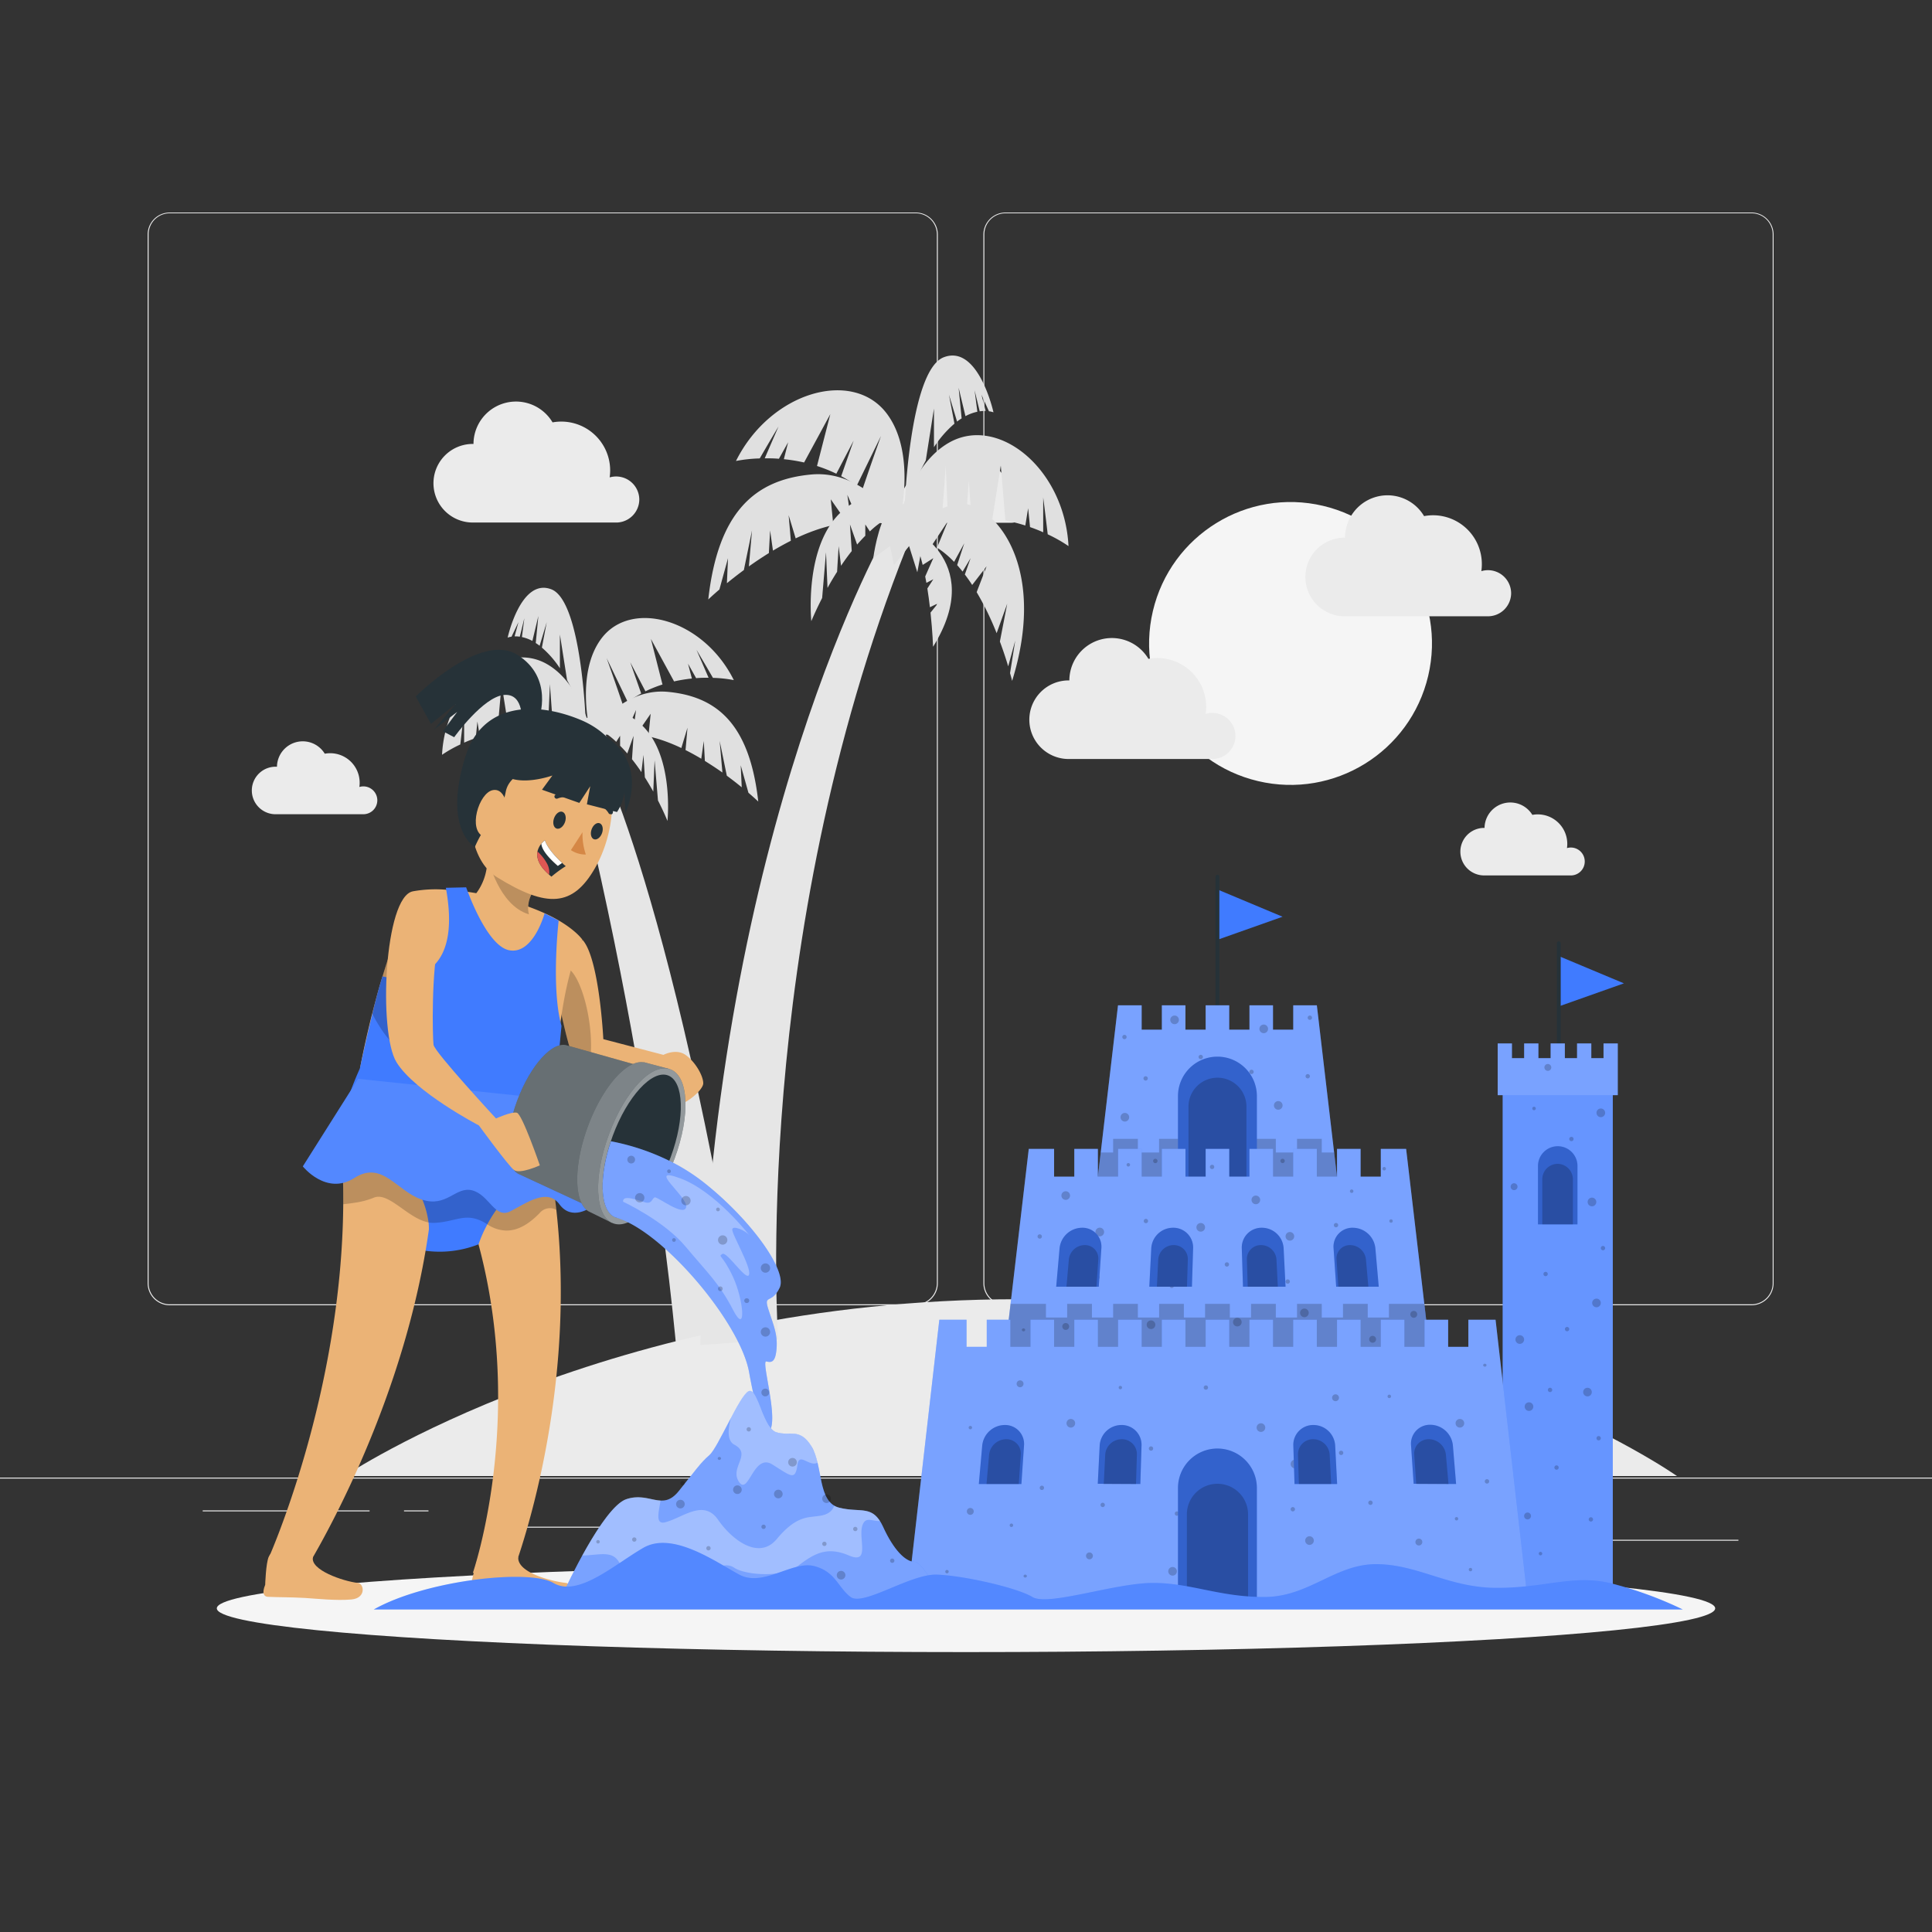 <svg xmlns="http://www.w3.org/2000/svg" viewBox="0 0 500 500"><rect x="0" y="0" width="500" height="500" fill="#333333" stroke="none"/><g id="freepik--background-complete--inject-84"><rect y="382.4" width="500" height="0.25" style="fill:#ebebeb"></rect><rect x="416.78" y="398.49" width="33.12" height="0.25" style="fill:#ebebeb"></rect><rect x="322.53" y="401.21" width="8.69" height="0.25" style="fill:#ebebeb"></rect><rect x="396.59" y="389.21" width="19.19" height="0.25" style="fill:#ebebeb"></rect><rect x="52.46" y="390.89" width="43.19" height="0.25" style="fill:#ebebeb"></rect><rect x="104.56" y="390.89" width="6.33" height="0.25" style="fill:#ebebeb"></rect><rect x="131.47" y="395.11" width="93.68" height="0.25" style="fill:#ebebeb"></rect><path d="M237,337.8H43.91a5.71,5.71,0,0,1-5.7-5.71V60.66A5.71,5.71,0,0,1,43.91,55H237a5.71,5.71,0,0,1,5.71,5.71V332.09A5.71,5.71,0,0,1,237,337.8ZM43.91,55.2a5.46,5.46,0,0,0-5.45,5.46V332.09a5.46,5.46,0,0,0,5.45,5.46H237a5.47,5.47,0,0,0,5.46-5.46V60.66A5.47,5.47,0,0,0,237,55.2Z" style="fill:#ebebeb"></path><path d="M453.31,337.8H260.21a5.72,5.72,0,0,1-5.71-5.71V60.66A5.72,5.72,0,0,1,260.21,55h193.1A5.71,5.71,0,0,1,459,60.66V332.09A5.71,5.71,0,0,1,453.31,337.8ZM260.21,55.2a5.47,5.47,0,0,0-5.46,5.46V332.09a5.47,5.47,0,0,0,5.46,5.46h193.1a5.47,5.47,0,0,0,5.46-5.46V60.66a5.47,5.47,0,0,0-5.46-5.46Z" style="fill:#ebebeb"></path><circle cx="334" cy="166.55" r="36.6" transform="translate(95.17 453.34) rotate(-76.72)" style="fill:#f5f5f5"></circle><path d="M391.08,153.56a6,6,0,0,0-6-6,6,6,0,0,0-1.71.25,12.32,12.32,0,0,0,.13-1.83,12.63,12.63,0,0,0-12.62-12.63,12.78,12.78,0,0,0-2.33.22,11,11,0,0,0-20.46,5.58H348a10.17,10.17,0,0,0,0,20.34h37.34A6,6,0,0,0,391.08,153.56Z" style="fill:#ebebeb"></path><path d="M319.74,190.5a6,6,0,0,0-6-6,6.11,6.11,0,0,0-1.72.25,12.32,12.32,0,0,0,.14-1.83,12.65,12.65,0,0,0-14.95-12.41,11,11,0,0,0-20.46,5.58h-.19a10.17,10.17,0,0,0,0,20.34h37.34A6,6,0,0,0,319.74,190.5Z" style="fill:#ebebeb"></path><path d="M165.45,129.26a6,6,0,0,0-7.67-5.71,13.83,13.83,0,0,0,.13-1.83A12.65,12.65,0,0,0,143,109.31a11,11,0,0,0-20.46,5.58h-.19a10.17,10.17,0,0,0,0,20.34h37.34A6,6,0,0,0,165.45,129.26Z" style="fill:#ebebeb"></path><path d="M410.13,222.94a3.6,3.6,0,0,0-3.6-3.6,3.47,3.47,0,0,0-1,.15,8,8,0,0,0,.08-1.1,7.63,7.63,0,0,0-7.63-7.63,7.32,7.32,0,0,0-1.41.13,6.67,6.67,0,0,0-12.37,3.37h-.11a6.15,6.15,0,0,0,0,12.3h22.57A3.6,3.6,0,0,0,410.13,222.94Z" style="fill:#ebebeb"></path><path d="M265.34,131.65a3.6,3.6,0,0,0-3.6-3.6,3.47,3.47,0,0,0-1,.15,8.05,8.05,0,0,0,.08-1.11,7.64,7.64,0,0,0-7.63-7.63,8.22,8.22,0,0,0-1.41.13A6.67,6.67,0,0,0,239.38,123h-.11a6.15,6.15,0,0,0,0,12.29h22.57A3.6,3.6,0,0,0,265.34,131.65Z" style="fill:#ebebeb"></path><path d="M97.65,207.12A3.61,3.61,0,0,0,93,203.67a6.75,6.75,0,0,0,.08-1.11,7.63,7.63,0,0,0-7.63-7.63,8,8,0,0,0-1.4.13,6.67,6.67,0,0,0-12.37,3.37h-.11a6.15,6.15,0,1,0,0,12.29H94.15A3.61,3.61,0,0,0,97.65,207.12Z" style="fill:#ebebeb"></path><path d="M175.87,358.89s-4.62-71.81-28.35-165.33l4.81-3.64S173.14,223.71,194,354.64Z" style="fill:#e6e6e6"></path><path d="M434,382s-64.71-45.76-170.7-45.76S89.14,382,89.14,382Z" style="fill:#ebebeb"></path><path d="M141.4,171.78c-11.16-6.21-26.13,6-27,23.56a33.19,33.19,0,0,1,4.72-2.67c.51-4.43,1-8.36,1-8.36v7.89c.91-.41,1.91-.81,3-1.19l.43-4.28.63,3.92a37,37,0,0,1,4.53-1.14l1.1-12.46,1.9,12a33.75,33.75,0,0,1,4.75-.13l.61-8.47.63,8.55a31.27,31.27,0,0,1,4.06.63l.56-12.6s.46,7,1,13A33.08,33.08,0,0,1,154,195.34V193.8S151.59,177.45,141.4,171.78Z" style="fill:#e0e0e0"></path><path d="M155.73,165.13c7.77-10.13,26.38-4.84,34.18,10.88a32.54,32.54,0,0,0-5.4-.58c-2.23-3.86-4.26-7.26-4.26-7.26l3.13,7.23c-1,0-2.08,0-3.22.11l-2.1-3.75,1,3.84a39.35,39.35,0,0,0-4.61.75l-6-11,3,11.8a32.14,32.14,0,0,0-4.41,1.76l-3.93-7.52,2.83,8.09a29.6,29.6,0,0,0-3.48,2.19L157,170.33s2.37,6.64,4.27,12.3a33,33,0,0,0-7.74,9.14l-.61-1.42S148.63,174.39,155.73,165.13Z" style="fill:#e0e0e0"></path><path d="M165.51,187.14c-9.08-7.67-14.93,0-14.93,0a18.6,18.6,0,0,1,8.9,4.85l1-1.58V193c.64.64,1.26,1.3,1.86,2l1.62-4.56-.4,6.05c.87,1.09,1.68,2.21,2.43,3.33l.54-4.45.36,5.82c.8,1.26,1.53,2.5,2.18,3.67l.34-8.11.87,10.4c1.59,3.11,2.46,5.31,2.46,5.31S174.59,194.81,165.51,187.14Z" style="fill:#e0e0e0"></path><path d="M144,208.35l1.83.89c.16-1.37.35-2.81.58-4.27l-1.35-2.09,1.57.82c.08-.49.17-1,.27-1.46l-1.84-4.16,2.41,1.54c1-3.94,2.29-7.45,4.14-9.21,0,0-19,7.63-6.5,27.81,0,0,.11-3.35.58-7.77Z" style="fill:#e0e0e0"></path><path d="M161.92,189.81l2.69-6.08-.84,6.2c.31,0,.63.06.95.1l3.67-5.31-.58,5.85a37.69,37.69,0,0,1,4.16,1.2,45.66,45.66,0,0,1,4.36,1.82l1.59-5.27-.5,5.8c1.4.7,2.76,1.46,4.07,2.24l.65-4.59.28,5.16c1.61,1,3.13,2,4.54,3l-.71-8.18,1.85,9c1.44,1.06,2.74,2.08,3.86,3l-.26-5.69,2,7.11c1.61,1.38,2.54,2.27,2.54,2.27-2.22-19.84-10.5-27.18-23.41-28.39s-21.15,12.7-21.15,12.7S155.41,189.63,161.92,189.81Z" style="fill:#e0e0e0"></path><path d="M126.47,216.81l1.59,5.85c.45-1.51,1.08-3.46,1.89-5.63l-1.67-8.6,2.41,6.7a67.35,67.35,0,0,1,4.53-9.32L133,199.92l3.27,4.26c.53-.82,1.09-1.62,1.67-2.39l-1.3-3.71,1.82,3c.4-.5.81-1,1.24-1.46l-1.62-5,2.3,4.22a22.69,22.69,0,0,1,3.88-3.25l-2.48-6s1.61,2.42,3.59,5.37a14,14,0,0,1,6.29-1.79,21.39,21.39,0,0,0-11.54-7.5c-7.27-1.62-21.6,12.33-12.92,40.16,0,0,.16-.66.47-1.78Z" style="fill:#e0e0e0"></path><path d="M134.18,161l-1,3.69a7.17,7.17,0,0,1,1.34.09L135.7,160l-.63,4.87a10.45,10.45,0,0,1,2.71,1l1.55-6.46-.68,7c.33.22.68.45,1,.72l1.84-6.1-1.25,6.57a25.17,25.17,0,0,1,4.66,5.35v-8.74l1.86,11.8a70.64,70.64,0,0,1,4.84,11.21s-1-31.68-8.92-34.71-11.3,12.51-11.3,12.51a4.07,4.07,0,0,1,1-.24Z" style="fill:#e0e0e0"></path><path d="M147.6,195.34l1.11,5.95,1.87-5.95,3.43,4.31.91-4.31,3.78,2.74s-1-7.61-3.52-10.94S146,186.76,147.6,195.34Z" style="fill:#e0e0e0"></path><path d="M201.39,346.67S194,244.05,234.72,141.41l-4.9-4.38s-44.55,76.63-48.58,211.05Z" style="fill:#e6e6e6"></path><path d="M245.73,114.49c12.71-7.08,29.77,6.88,30.8,26.84a38.12,38.12,0,0,0-5.38-3.05c-.58-5-1.17-9.52-1.17-9.52v9c-1-.46-2.18-.92-3.41-1.35l-.49-4.87-.73,4.46a44,44,0,0,0-5.15-1.3L259,120.49l-2.17,13.7a35.74,35.74,0,0,0-5.41-.15l-.7-9.65-.71,9.73a35.24,35.24,0,0,0-4.63.73l-.63-14.36s-.53,8-1.11,14.79a37.33,37.33,0,0,0-12.23,6.05v-1.76S234.12,121,245.73,114.49Z" style="fill:#e0e0e0"></path><path d="M229.41,106.92c-8.85-11.55-30-5.52-38.94,12.38a37.66,37.66,0,0,1,6.15-.66c2.54-4.4,4.86-8.27,4.86-8.27l-3.57,8.24c1.14,0,2.36,0,3.67.12l2.39-4.27-1.11,4.38a42.48,42.48,0,0,1,5.24.85l6.79-12.52-3.45,13.43a37.27,37.27,0,0,1,5,2l4.48-8.57-3.22,9.21a34,34,0,0,1,4,2.51L228,112.83s-2.7,7.56-4.86,14a37.29,37.29,0,0,1,8.81,10.41l.7-1.62S237.49,117.46,229.41,106.92Z" style="fill:#e0e0e0"></path><path d="M218.26,132c10.34-8.73,17,0,17,0a21.15,21.15,0,0,0-10.14,5.53l-1.18-1.8v2.92c-.73.73-1.43,1.49-2.12,2.28l-1.85-5.2.46,6.89c-1,1.24-1.91,2.52-2.77,3.8l-.62-5.07-.4,6.63c-.91,1.43-1.74,2.84-2.48,4.18l-.39-9.24-1,11.84c-1.81,3.54-2.8,6-2.8,6S207.92,140.72,218.26,132Z" style="fill:#e0e0e0"></path><path d="M242.74,156.15l-2.08,1c-.18-1.55-.4-3.19-.66-4.85l1.54-2.39-1.79.93c-.09-.55-.2-1.1-.31-1.65l2.1-4.74-2.75,1.75c-1.09-4.49-2.6-8.48-4.71-10.49,0,0,21.65,8.69,7.4,31.67,0,0-.13-3.81-.66-8.84Z" style="fill:#e0e0e0"></path><path d="M222.36,135l-3.07-6.93,1,7.06-1.09.11L215,129.22l.66,6.67a41.45,41.45,0,0,0-4.74,1.37,50.51,50.51,0,0,0-5,2.07l-1.82-6,.57,6.62c-1.58.8-3.13,1.66-4.63,2.55l-.74-5.23-.32,5.87c-1.83,1.14-3.57,2.3-5.17,3.45l.81-9.32-2.11,10.26c-1.64,1.21-3.12,2.37-4.39,3.41l.29-6.48-2.23,8.1c-1.83,1.57-2.88,2.58-2.88,2.58,2.53-22.6,12-31,26.66-32.34s24.1,14.47,24.1,14.47S229.77,134.82,222.36,135Z" style="fill:#e0e0e0"></path><path d="M262.74,165.79l-1.82,6.66c-.51-1.73-1.23-3.94-2.15-6.42l1.9-9.8-2.74,7.64a76,76,0,0,0-5.17-10.62l2.57-6.7-3.73,4.84c-.6-.93-1.24-1.84-1.9-2.71l1.49-4.23-2.07,3.47c-.46-.57-.93-1.13-1.41-1.67l1.84-5.65-2.63,4.81a25.41,25.41,0,0,0-4.41-3.69l2.82-6.87L241.25,141a16.07,16.07,0,0,0-7.17-2,24.36,24.36,0,0,1,13.14-8.55c8.28-1.84,24.6,14,14.72,45.76,0,0-.18-.75-.54-2Z" style="fill:#e0e0e0"></path><path d="M254,102.15l1.08,4.2a9.54,9.54,0,0,0-1.53.1L252.22,101l.72,5.56a11.41,11.41,0,0,0-3.08,1.14l-1.77-7.36.78,7.94a13.29,13.29,0,0,0-1.18.82l-2.1-6.95,1.42,7.49a28.46,28.46,0,0,0-5.3,6.09v-10l-2.12,13.44A80.19,80.19,0,0,0,234.08,132s1.19-36.09,10.16-39.54,12.87,14.25,12.87,14.25a5.28,5.28,0,0,0-1.17-.27Z" style="fill:#e0e0e0"></path><path d="M238.67,141.33l-1.27,6.77-2.13-6.77-3.91,4.9-1-4.9L226,144.45s1.12-8.68,4-12.47S240.48,131.55,238.67,141.33Z" style="fill:#e0e0e0"></path></g><g id="freepik--Shadow--inject-84"><ellipse id="freepik--path--inject-84" cx="250" cy="416.24" rx="193.89" ry="11.32" style="fill:#f5f5f5"></ellipse></g><g id="freepik--Castle--inject-84"><polygon points="403.41 247.43 420.27 254.49 403.41 260.46 403.41 247.43" style="fill:#407BFF"></polygon><polygon points="315.07 230.19 331.93 237.25 315.07 243.22 315.07 230.19" style="fill:#407BFF"></polygon><path d="M403.41,286.67a.5.5,0,0,1-.5-.5V244.12a.5.5,0,0,1,.5-.5.5.5,0,0,1,.5.5v42.05A.5.5,0,0,1,403.41,286.67Z" style="fill:#263238"></path><path d="M315.07,269.44a.51.51,0,0,1-.5-.5V226.88a.5.5,0,0,1,.5-.5.5.5,0,0,1,.5.5v42.06A.5.5,0,0,1,315.07,269.44Z" style="fill:#263238"></path><rect x="388.89" y="282.13" width="28.5" height="133.53" style="fill:#407BFF"></rect><rect x="388.89" y="282.13" width="28.5" height="133.53" style="fill:#fff;opacity:0.2"></rect><polygon points="418.68 283.43 418.68 270.04 414.99 270.04 414.99 273.85 411.83 273.85 411.83 270.04 408.14 270.04 408.14 273.85 404.98 273.85 404.98 270.04 401.3 270.04 401.3 273.85 398.14 273.85 398.14 270.04 394.45 270.04 394.45 273.85 391.29 273.85 391.29 270.04 387.6 270.04 387.6 283.43 418.68 283.43" style="fill:#407BFF"></polygon><polygon points="418.68 283.43 418.68 270.04 414.99 270.04 414.99 273.85 411.83 273.85 411.83 270.04 408.14 270.04 408.14 273.85 404.98 273.85 404.98 270.04 401.3 270.04 401.3 273.85 398.14 273.85 398.14 270.04 394.45 270.04 394.45 273.85 391.29 273.85 391.29 270.04 387.6 270.04 387.6 283.43 418.68 283.43" style="fill:#fff;opacity:0.3"></polygon><g style="opacity:0.2;isolation:isolate"><path d="M414.29,289.12a1.12,1.12,0,1,1,1.12-1.12A1.12,1.12,0,0,1,414.29,289.12Z"></path><path d="M412,312.19a1.12,1.12,0,1,1,1.12-1.12A1.12,1.12,0,0,1,412,312.19Z"></path><circle cx="395.7" cy="364.03" r="1.12"></circle><path d="M393.31,347.79a1.12,1.12,0,1,1,1.13-1.12A1.12,1.12,0,0,1,393.31,347.79Z"></path><path d="M406.68,295.33a.56.56,0,1,1,.56-.56A.56.56,0,0,1,406.68,295.33Z"></path><path d="M400.59,277.14a.89.89,0,1,1,.88-.88A.89.89,0,0,1,400.59,277.14Z"></path><path d="M391.75,308a.89.89,0,0,1,0-1.77.89.89,0,1,1,0,1.77Z"></path><path d="M397,287.32a.44.44,0,0,1-.44-.44.45.45,0,1,1,.44.44Z"></path><path d="M408.36,410.52a.56.56,0,1,1,.56-.56A.56.56,0,0,1,408.36,410.52Z"></path><path d="M411.72,393.78a.56.56,0,1,1,.56-.56A.56.56,0,0,1,411.72,393.78Z"></path><path d="M402.83,380.36a.56.56,0,1,1,.56-.56A.56.56,0,0,1,402.83,380.36Z"></path><path d="M395.33,393.22a.89.89,0,1,1,.89-.89A.88.88,0,0,1,395.33,393.22Z"></path><path d="M398.68,402.52a.45.45,0,1,1,.45-.45A.45.45,0,0,1,398.68,402.52Z"></path><path d="M402.27,311.07a.56.56,0,1,1,.56-.56A.56.56,0,0,1,402.27,311.07Z"></path><path d="M414.85,323.57a.56.56,0,1,1,.56-.56A.56.56,0,0,1,414.85,323.57Z"></path><circle cx="413.17" cy="337.2" r="1.12"></circle><circle cx="410.84" cy="360.27" r="1.12"></circle><path d="M405.56,344.53a.56.56,0,1,1,.56-.56A.56.56,0,0,1,405.56,344.53Z"></path><path d="M400,330.27a.56.56,0,0,1,0-1.12.56.56,0,1,1,0,1.12Z"></path><path d="M401.15,360.27a.56.56,0,0,1-.56-.56.56.56,0,1,1,1.12,0A.56.56,0,0,1,401.15,360.27Z"></path><path d="M413.73,372.77a.56.56,0,1,1,.56-.56A.56.56,0,0,1,413.73,372.77Z"></path></g><path d="M403.14,296.64h0a5.11,5.11,0,0,0-5.11,5.11v15.12h10.22V301.75A5.11,5.11,0,0,0,403.14,296.64Z" style="fill:#407BFF"></path><path d="M403.14,296.64h0a5.11,5.11,0,0,0-5.11,5.11v15.12h10.22V301.75A5.11,5.11,0,0,0,403.14,296.64Z" style="opacity:0.2;isolation:isolate"></path><path d="M403.14,301.2a4,4,0,0,0-4,3.95v11.72h7.92V305.15A4,4,0,0,0,403.14,301.2Z" style="opacity:0.2;isolation:isolate"></path><polygon points="340.8 260.18 334.69 260.18 334.69 266.48 329.45 266.48 329.45 260.18 323.36 260.18 323.36 266.48 318.12 266.48 318.12 260.18 312.02 260.18 312.02 266.48 306.79 266.48 306.79 260.18 300.69 260.18 300.69 266.48 295.46 266.48 295.46 260.18 289.34 260.18 283.3 311.62 346.84 311.62 340.8 260.18" style="fill:#407BFF"></polygon><polygon points="346.84 311.62 283.31 311.62 284.87 298.27 289.34 260.18 295.46 260.18 295.46 266.48 300.69 266.48 300.69 260.18 306.79 260.18 306.79 266.48 312.02 266.48 312.02 260.18 318.12 260.18 318.12 266.48 323.36 266.48 323.36 260.18 329.45 260.18 329.45 266.48 334.69 266.48 334.69 260.18 340.8 260.18 345.27 298.27 346.84 311.62" style="fill:#fff;opacity:0.3"></polygon><polygon points="346.84 311.62 283.31 311.62 284.87 298.27 288.08 298.27 288.08 294.74 294.48 294.74 294.48 298.27 299.97 298.27 299.97 294.74 306.38 294.74 306.38 298.27 311.87 298.27 311.87 294.74 318.28 294.74 318.28 298.27 323.77 298.27 323.77 294.74 330.18 294.74 330.18 298.27 335.67 298.27 335.67 294.74 342.07 294.74 342.07 298.27 345.27 298.27 346.84 311.62" style="opacity:0.2;isolation:isolate"></polygon><g style="opacity:0.2;isolation:isolate"><circle cx="291.11" cy="289.14" r="1.12"></circle><circle cx="330.81" cy="286.08" r="1.12"></circle><circle cx="313.45" cy="288.47" r="1.12"></circle><path d="M291.57,268.38a.56.56,0,0,1-1.12,0,.56.56,0,1,1,1.12,0Z"></path><circle cx="303.98" cy="263.94" r="1.12"></circle><circle cx="327.05" cy="266.27" r="1.12"></circle><path d="M311.31,273.55a.56.56,0,1,1-.56-.56A.56.56,0,0,1,311.31,273.55Z"></path><path d="M339,278.53a.56.56,0,1,1-.56-.56A.56.56,0,0,1,339,278.53Z"></path><path d="M299.57,300.45a.57.57,0,1,1-.56-.56A.57.57,0,0,1,299.57,300.45Z"></path><path d="M297.05,279.09a.56.56,0,1,1-.56-.56A.56.56,0,0,1,297.05,279.09Z"></path><path d="M324.45,277.4a.56.56,0,1,1-1.12,0,.56.56,0,0,1,1.12,0Z"></path><path d="M332.49,300.45a.56.56,0,1,1-.56-.56A.56.56,0,0,1,332.49,300.45Z"></path><path d="M339.55,263.38a.56.56,0,1,1-.56-.56A.56.56,0,0,1,339.55,263.38Z"></path></g><path d="M315.07,273.46h0a10.21,10.21,0,0,0-10.21,10.21V313.9h20.42V283.67A10.21,10.21,0,0,0,315.07,273.46Z" style="fill:#407BFF"></path><path d="M315.07,273.46h0a10.21,10.21,0,0,0-10.21,10.21V313.9h20.42V283.67A10.21,10.21,0,0,0,315.07,273.46Z" style="opacity:0.2;isolation:isolate"></path><path d="M315.07,278.91h0a7.49,7.49,0,0,0-7.49,7.49v22.2h15V286.4A7.49,7.49,0,0,0,315.07,278.91Z" style="opacity:0.2;isolation:isolate"></path><polygon points="363.9 297.33 357.35 297.33 357.35 304.52 352.12 304.52 352.12 297.33 346.02 297.33 346.02 304.52 340.79 304.52 340.79 297.33 334.69 297.33 334.69 304.52 329.45 304.52 329.45 297.33 323.36 297.33 323.36 304.52 318.12 304.52 318.12 297.33 312.02 297.33 312.02 304.52 306.79 304.52 306.79 297.33 300.69 297.33 300.69 304.52 295.46 304.52 295.46 297.33 289.36 297.33 289.36 304.52 284.13 304.52 284.13 297.33 278.03 297.33 278.03 304.52 272.8 304.52 272.8 297.33 266.25 297.33 254.78 394.95 375.37 394.95 363.9 297.33" style="fill:#407BFF"></polygon><polygon points="375.36 394.96 254.78 394.96 261.53 337.44 266.24 297.33 272.8 297.33 272.8 304.51 278.03 304.51 278.03 297.33 284.13 297.33 284.13 304.51 289.37 304.51 289.37 297.33 295.46 297.33 295.46 304.51 300.7 304.51 300.7 297.33 306.8 297.33 306.8 304.51 312.03 304.51 312.03 297.33 318.13 297.33 318.13 304.51 323.36 304.51 323.36 297.33 329.46 297.33 329.46 304.51 334.69 304.51 334.69 297.33 340.79 297.33 340.79 304.51 346.02 304.51 346.02 297.33 352.12 297.33 352.12 304.51 357.35 304.51 357.35 297.33 363.91 297.33 368.61 337.44 375.36 394.96" style="fill:#fff;opacity:0.3"></polygon><polygon points="375.36 394.96 254.78 394.96 261.53 337.44 270.69 337.44 270.69 340.97 276.18 340.97 276.18 337.44 282.59 337.44 282.59 340.97 288.08 340.97 288.08 337.44 294.48 337.44 294.48 340.97 299.98 340.97 299.98 337.44 306.38 337.44 306.38 340.97 311.87 340.97 311.87 337.44 318.28 337.44 318.28 340.97 323.77 340.97 323.77 337.44 330.18 337.44 330.18 340.97 335.67 340.97 335.67 337.44 342.07 337.44 342.07 340.97 347.56 340.97 347.56 337.44 353.97 337.44 353.97 340.97 359.46 340.97 359.46 337.44 368.61 337.44 375.36 394.96" style="opacity:0.2;isolation:isolate"></polygon><g style="opacity:0.2;isolation:isolate"><circle cx="275.81" cy="309.41" r="1.12"></circle><circle cx="297.88" cy="342.84" r="1.12"></circle><path d="M285.74,318.84a1.12,1.12,0,1,1-1.12-1.12A1.12,1.12,0,0,1,285.74,318.84Z"></path><circle cx="337.58" cy="339.77" r="1.12"></circle><circle cx="320.22" cy="342.16" r="1.12"></circle><path d="M269.64,320a.56.56,0,1,1-.56-.56A.56.56,0,0,1,269.64,320Z"></path><path d="M276.7,343.28a.89.89,0,1,1-.89-.88A.89.89,0,0,1,276.7,343.28Z"></path><path d="M275.13,331.1a.44.44,0,0,1-.44.44.45.45,0,0,1,0-.89A.45.45,0,0,1,275.13,331.1Z"></path><path d="M292.46,301.45A.45.45,0,1,1,292,301,.45.45,0,0,1,292.46,301.45Z"></path><path d="M360.44,316a.43.43,0,0,1-.44.44.44.44,0,0,1-.44-.44.44.44,0,0,1,.44-.44A.44.44,0,0,1,360.44,316Z"></path><path d="M265.33,344.17a.45.45,0,0,1-.89,0,.45.45,0,0,1,.89,0Z"></path><path d="M353.91,330a.56.56,0,0,1-1.12,0,.56.56,0,1,1,1.12,0Z"></path><path d="M366.77,340.14a.89.89,0,1,1-.88-.88A.88.88,0,0,1,366.77,340.14Z"></path><path d="M356.12,346.6a.89.89,0,1,1-.88-.88A.88.88,0,0,1,356.12,346.6Z"></path><path d="M350.26,308.29a.44.44,0,0,1-.44.44.45.45,0,1,1,.44-.44Z"></path><path d="M358.68,302.45a.45.45,0,1,1-.44-.44A.45.45,0,0,1,358.68,302.45Z"></path><circle cx="284.06" cy="330.54" r="0.56"></circle><path d="M297.12,316a.56.56,0,1,1-.56-.56A.56.56,0,0,1,297.12,316Z"></path><path d="M314.25,302a.56.56,0,1,1-.56-.56A.56.56,0,0,1,314.25,302Z"></path><circle cx="310.75" cy="317.63" r="1.12"></circle><circle cx="325.01" cy="310.53" r="1.12"></circle><circle cx="333.82" cy="319.96" r="1.12"></circle><path d="M318.08,327.24a.56.56,0,1,1-1.12,0,.56.56,0,0,1,1.12,0Z"></path><path d="M303.82,332.78a.56.56,0,1,1-.56-.56A.56.56,0,0,1,303.82,332.78Z"></path><path d="M333.82,331.66a.56.56,0,1,1-.56-.56A.56.56,0,0,1,333.82,331.66Z"></path><path d="M346.32,317.07a.56.56,0,1,1-.56-.56A.56.56,0,0,1,346.32,317.07Z"></path></g><path d="M332.7,333l-.5-10a5.64,5.64,0,0,0-5.63-5.26,5.11,5.11,0,0,0-5.2,5.26l.31,10Z" style="fill:#407BFF"></path><path d="M356.82,333l-.88-10a5.9,5.9,0,0,0-5.82-5.26,4.89,4.89,0,0,0-5,5.26l.68,10Z" style="fill:#407BFF"></path><path d="M284.36,333l.68-10a4.9,4.9,0,0,0-5-5.26,5.9,5.9,0,0,0-5.82,5.26l-.88,10Z" style="fill:#407BFF"></path><path d="M308.47,333l.31-10a5.11,5.11,0,0,0-5.2-5.26,5.64,5.64,0,0,0-5.63,5.26l-.51,10Z" style="fill:#407BFF"></path><g style="opacity:0.2;isolation:isolate"><path d="M332.7,333l-.5-10a5.64,5.64,0,0,0-5.63-5.26,5.11,5.11,0,0,0-5.2,5.26l.31,10Z"></path><path d="M356.82,333l-.88-10a5.9,5.9,0,0,0-5.82-5.26,4.89,4.89,0,0,0-5,5.26l.68,10Z"></path><path d="M284.36,333l.68-10a4.9,4.9,0,0,0-5-5.26,5.9,5.9,0,0,0-5.82,5.26l-.88,10Z"></path><path d="M308.47,333l.31-10a5.11,5.11,0,0,0-5.2-5.26,5.64,5.64,0,0,0-5.63,5.26l-.51,10Z"></path></g><g style="opacity:0.2;isolation:isolate"><path d="M330.7,333l-.35-7.06a4,4,0,0,0-4-3.71,3.6,3.6,0,0,0-3.66,3.71l.22,7.06Z"></path><path d="M354.13,333l-.62-7.06a4.15,4.15,0,0,0-4.1-3.71,3.45,3.45,0,0,0-3.52,3.71l.48,7.06Z"></path><path d="M283.76,333l.48-7.06a3.45,3.45,0,0,0-3.52-3.71,4.15,4.15,0,0,0-4.1,3.71L276,333Z"></path><path d="M307.19,333l.22-7.06a3.6,3.6,0,0,0-3.66-3.71,4,4,0,0,0-4,3.71l-.35,7.06Z"></path></g><polygon points="387.05 341.55 380.01 341.55 380.01 348.56 374.78 348.56 374.78 341.55 368.68 341.55 368.68 348.56 363.45 348.56 363.45 341.55 357.35 341.55 357.35 348.56 352.12 348.56 352.12 341.55 346.02 341.55 346.02 348.56 340.79 348.56 340.79 341.55 334.69 341.55 334.69 348.56 329.45 348.56 329.45 341.55 323.36 341.55 323.36 348.56 318.12 348.56 318.12 341.55 312.02 341.55 312.02 348.56 306.79 348.56 306.79 341.55 300.69 341.55 300.69 348.56 295.46 348.56 295.46 341.55 289.36 341.55 289.36 348.56 284.13 348.56 284.13 341.55 278.03 341.55 278.03 348.56 272.8 348.56 272.8 341.55 266.7 341.55 266.7 348.56 261.47 348.56 261.47 341.55 255.37 341.55 255.37 348.56 250.14 348.56 250.14 341.55 243.1 341.55 234.65 415.32 395.5 415.32 387.05 341.55" style="fill:#407BFF"></polygon><polygon points="387.05 341.55 380.01 341.55 380.01 348.56 374.78 348.56 374.78 341.55 368.68 341.55 368.68 348.56 363.45 348.56 363.45 341.55 357.35 341.55 357.35 348.56 352.12 348.56 352.12 341.55 346.02 341.55 346.02 348.56 340.79 348.56 340.79 341.55 334.69 341.55 334.69 348.56 329.45 348.56 329.45 341.55 323.36 341.55 323.36 348.56 318.12 348.56 318.12 341.55 312.02 341.55 312.02 348.56 306.79 348.56 306.79 341.55 300.69 341.55 300.69 348.56 295.46 348.56 295.46 341.55 289.36 341.55 289.36 348.56 284.13 348.56 284.13 341.55 278.03 341.55 278.03 348.56 272.8 348.56 272.8 341.55 266.7 341.55 266.7 348.56 261.47 348.56 261.47 341.55 255.37 341.55 255.37 348.56 250.14 348.56 250.14 341.55 243.1 341.55 234.65 415.32 395.5 415.32 387.05 341.55" style="fill:#fff;opacity:0.3"></polygon><g style="opacity:0.2;isolation:isolate"><path d="M264,375.44a1.12,1.12,0,1,1-1.12-1.12A1.13,1.13,0,0,1,264,375.44Z"></path><circle cx="277.13" cy="368.34" r="1.12"></circle><circle cx="303.46" cy="406.65" r="1.12"></circle><circle cx="285.94" cy="377.77" r="1.12"></circle><circle cx="338.9" cy="398.7" r="1.12"></circle><path d="M322.67,401.09a1.13,1.13,0,1,1-1.12-1.12A1.12,1.12,0,0,1,322.67,401.09Z"></path><path d="M270.2,385.05a.56.56,0,1,1-.56-.56A.56.56,0,0,1,270.2,385.05Z"></path><path d="M252,391.15a.89.89,0,1,1-.89-.89A.88.88,0,0,1,252,391.15Z"></path><path d="M264.88,358.22a.89.89,0,0,1-1.77,0,.89.89,0,1,1,1.77,0Z"></path><path d="M282.84,402.65a.89.89,0,1,1-.89-.88A.89.89,0,0,1,282.84,402.65Z"></path><path d="M262.2,394.73a.45.45,0,1,1-.44-.44A.45.45,0,0,1,262.2,394.73Z"></path><circle cx="289.95" cy="359.1" r="0.44"></circle><path d="M384.72,353.31a.45.45,0,0,1-.89,0,.45.45,0,0,1,.89,0Z"></path><path d="M265.77,407.89a.45.45,0,0,1-.89,0,.45.45,0,0,1,.89,0Z"></path><path d="M245.52,406.74a.44.44,0,0,1-.44.44.44.44,0,0,1-.44-.44.43.43,0,0,1,.44-.44A.44.44,0,0,1,245.52,406.74Z"></path><path d="M385.4,383.37a.57.57,0,1,1-.56-.56A.57.57,0,0,1,385.4,383.37Z"></path><path d="M368.66,380a.58.58,0,0,1-.57.57.57.57,0,0,1-.56-.57.56.56,0,0,1,.56-.56A.57.57,0,0,1,368.66,380Z"></path><path d="M355.24,388.91a.56.56,0,0,1-.56.56.57.57,0,0,1-.57-.56.58.58,0,0,1,.57-.57A.57.57,0,0,1,355.24,388.91Z"></path><path d="M368.09,399.07a.89.89,0,1,1-.88-.88A.88.88,0,0,1,368.09,399.07Z"></path><path d="M346.52,361.83a.89.89,0,0,1-1.77,0,.89.89,0,1,1,1.77,0Z"></path><path d="M355,407.45a.89.89,0,1,1-.89-.89A.88.88,0,0,1,355,407.45Z"></path><circle cx="376.95" cy="393.05" r="0.44"></circle><path d="M381,406.21a.44.44,0,0,1-.88,0,.44.44,0,0,1,.88,0Z"></path><path d="M360,361.38a.45.45,0,0,1-.44.45.45.45,0,1,1,.44-.45Z"></path><path d="M251.57,369.46a.43.43,0,0,1-.44.44.44.44,0,0,1-.44-.44.44.44,0,0,1,.44-.44A.44.44,0,0,1,251.57,369.46Z"></path><path d="M285.94,389.47a.56.56,0,1,1-.56-.56A.56.56,0,0,1,285.94,389.47Z"></path><path d="M298.44,374.88a.56.56,0,1,1-.56-.56A.56.56,0,0,1,298.44,374.88Z"></path><path d="M312.64,359.1a.56.56,0,1,1-.56-.56A.56.56,0,0,1,312.64,359.1Z"></path><circle cx="312.08" cy="376.57" r="1.12"></circle><circle cx="326.33" cy="369.46" r="1.12"></circle><circle cx="335.14" cy="378.89" r="1.12"></circle><circle cx="377.82" cy="368.34" r="1.12"></circle><path d="M319.4,386.17a.56.56,0,1,1-.56-.56A.57.57,0,0,1,319.4,386.17Z"></path><path d="M305.15,391.71a.56.56,0,0,1-.56.56.56.56,0,1,1,0-1.12A.56.56,0,0,1,305.15,391.71Z"></path><path d="M335.14,390.59a.56.56,0,1,1-.56-.56A.56.56,0,0,1,335.14,390.59Z"></path><path d="M347.64,376a.56.56,0,1,1-1.12,0,.56.56,0,0,1,1.12,0Z"></path></g><path d="M346.05,384.06l-.51-10a5.64,5.64,0,0,0-5.63-5.27,5.12,5.12,0,0,0-5.2,5.27l.31,10Z" style="fill:#407BFF"></path><path d="M376.84,384.06,376,374a5.92,5.92,0,0,0-5.83-5.27,4.9,4.9,0,0,0-5,5.27l.68,10Z" style="fill:#407BFF"></path><path d="M264.34,384.06l.68-10a4.9,4.9,0,0,0-5-5.27,5.91,5.91,0,0,0-5.82,5.27l-.88,10Z" style="fill:#407BFF"></path><path d="M295.12,384.06l.31-10a5.12,5.12,0,0,0-5.2-5.27A5.65,5.65,0,0,0,284.6,374l-.5,10Z" style="fill:#407BFF"></path><g style="opacity:0.2;isolation:isolate"><path d="M346.05,384.06l-.51-10a5.64,5.64,0,0,0-5.63-5.27,5.12,5.12,0,0,0-5.2,5.27l.31,10Z"></path><path d="M376.84,384.06,376,374a5.92,5.92,0,0,0-5.83-5.27,4.9,4.9,0,0,0-5,5.27l.68,10Z"></path><path d="M264.34,384.06l.68-10a4.9,4.9,0,0,0-5-5.27,5.91,5.91,0,0,0-5.82,5.27l-.88,10Z"></path><path d="M295.12,384.06l.31-10a5.12,5.12,0,0,0-5.2-5.27A5.65,5.65,0,0,0,284.6,374l-.5,10Z"></path></g><g style="opacity:0.2;isolation:isolate"><path d="M344.5,384.06l-.38-7.59a4.27,4.27,0,0,0-4.26-4,3.87,3.87,0,0,0-3.94,4l.23,7.59Z"></path><path d="M374.87,384.06l-.67-7.59a4.46,4.46,0,0,0-4.41-4,3.71,3.71,0,0,0-3.79,4l.52,7.59Z"></path><path d="M263.66,384.06l.52-7.59a3.71,3.71,0,0,0-3.79-4,4.47,4.47,0,0,0-4.41,4l-.67,7.59Z"></path><path d="M294,384.06l.23-7.59a3.87,3.87,0,0,0-3.94-4,4.27,4.27,0,0,0-4.26,4l-.38,7.59Z"></path></g><path d="M315.07,374.88h0a10.21,10.21,0,0,0-10.21,10.21v30.23h20.42V385.09A10.21,10.21,0,0,0,315.07,374.88Z" style="fill:#407BFF"></path><path d="M315.07,374.88h0a10.21,10.21,0,0,0-10.21,10.21v30.23h20.42V385.09A10.21,10.21,0,0,0,315.07,374.88Z" style="opacity:0.2;isolation:isolate"></path><path d="M315.07,384a7.91,7.91,0,0,0-7.91,7.91v23.42H323V391.9A7.92,7.92,0,0,0,315.07,384Z" style="opacity:0.2;isolation:isolate"></path></g><g id="freepik--Character--inject-84"><g id="freepik--group--inject-84"><path d="M182,280.35c0,2-5.9,6.57-7.57,5.47s-4.85-8.78-4.85-8.78-13.13,2.52-17.81,1.67a3.76,3.76,0,0,1-1-.3c-3.3-1.61-7.55-26.46-7.55-26.46l1.76-2,5.79-6.7c4.35,4.83,5.37,25.68,5.37,25.68L171.7,273s3.22-1.72,5.7,0S182,278.37,182,280.35Z" style="fill:#ebb376"></path><path d="M151.76,278.71a3.76,3.76,0,0,1-1-.3c-3.3-1.61-7.55-26.46-7.55-26.46l1.76-2a4,4,0,0,1,2.77,1.24C151.59,255.11,154.79,270.4,151.76,278.71Z" style="opacity:0.2;isolation:isolate"></path><path d="M146.45,409.66c-3.73-.42-12.67-2.66-12.32-6.69,0,0-8.81-4-10.39,0a82.17,82.17,0,0,0-2.14,8.62,1.6,1.6,0,0,0,1.48,1.7c3.55.16,5.26.06,9.73.3,2.75.17,8.16.75,12,.39S148.09,409.84,146.45,409.66Z" style="fill:#ebb376"></path><path d="M92.61,409.66c-3.79-.43-12.49-3.38-11.6-6.71,0,0-9.51-4.5-11.48,0-.73,1.66-.9,7.2-.9,7.2-.93,2.27-.27,3,.61,3.1,3.55.16,5.25.06,9.73.3,2.75.17,8.16.75,12,.39S94.25,409.84,92.61,409.66Z" style="fill:#ebb376"></path><path d="M150.74,243.22c-2.83,5.36-4.58,13.37-5.66,21.16a204.51,204.51,0,0,0-1.7,21.18l-50.21-9.05.06-.29c.9-4.88,2-9.56,3.09-13.94.56-2.17,1.13-4.27,1.71-6.28.14-.5.27-1,.41-1.44.19-.63.37-1.25.56-1.87,1.6-5.31,3.19-9.91,4.52-13.5,2-5.37,3.36-8.52,3.36-8.52a33.07,33.07,0,0,1,8.63-.4q2.46.12,5.61.55a84.42,84.42,0,0,1,9.94,2.06,63.31,63.31,0,0,1,9.91,3.47,39.16,39.16,0,0,1,3.64,1.87h0C149.32,241,150.74,243.22,150.74,243.22Z" style="fill:#ebb376"></path><path d="M120.77,233.69l12,6.81,5.14-1.4a8.92,8.92,0,0,1-1-2.47c-1.41-5.72,4.51-9.4,4.51-9.4l-4.95-2.95-10.88-6.47C128.14,228.74,120.77,233.69,120.77,233.69Z" style="fill:#ebb376"></path><path d="M126.4,222.47s2.65,11.82,10.48,14.16c-1.41-5.72,4.51-9.4,4.51-9.4l-4.95-2.95Z" style="opacity:0.2;isolation:isolate"></path><path d="M158.83,195.91s8.09,14.61-9.47,20C129.52,222,158.83,195.91,158.83,195.91Z" style="fill:#263238"></path><path d="M123.29,200.74c-3,9.52-1.83,21.84,5.3,26.26,13.08,8.12,19.65,7.59,25.34-2.24,5.16-8.84,7.71-25-2.84-32.38S127.45,187.54,123.29,200.74Z" style="fill:#ebb376"></path><path d="M157.8,202.63a27.56,27.56,0,0,1-14-4.58s-11.63.06-12.92,6.89-4.38,6-8,14.28c0,0-8.35-4.53-2.42-23.46,4.31-13.8,18-14.39,29.86-9.43C160.29,190.49,164.5,200.49,157.8,202.63Z" style="fill:#263238"></path><path d="M143.38,211.77c-.42,1.19-.13,2.4.66,2.66s1.75-.48,2.18-1.67.11-2.38-.67-2.66S143.8,210.58,143.38,211.77Z" style="fill:#263238"></path><path d="M153.1,214.65c-.4,1.14-.12,2.29.63,2.55s1.68-.46,2.08-1.6.12-2.28-.63-2.55S153.5,213.51,153.1,214.65Z" style="fill:#263238"></path><path d="M148.92,207a.72.72,0,0,0,.29-.2A.58.58,0,0,0,149,206a5.6,5.6,0,0,0-5.2-.36.56.56,0,0,0-.25.76h0a.6.6,0,0,0,.77.25h0a4.48,4.48,0,0,1,4.13.37A.55.55,0,0,0,148.92,207Z" style="fill:#263238"></path><path d="M158,210.71a.69.69,0,0,0,.35,0,.58.58,0,0,0,.19-.79,5.62,5.62,0,0,0-4.39-2.8.57.57,0,0,0-.59.56h0a.6.6,0,0,0,.56.58h0a4.5,4.5,0,0,1,3.45,2.3A.59.59,0,0,0,158,210.71Z" style="fill:#263238"></path><path d="M150.75,215.38l-3,4.63a6.78,6.78,0,0,0,3.87,1.14A16.19,16.19,0,0,1,150.75,215.38Z" style="fill:#d58745"></path><path d="M131.51,210.48s-.32-6.65-3.95-6-6.64,10.48-2.24,12.12S132.34,214.31,131.51,210.48Z" style="fill:#ebb376"></path><path d="M146.42,224.16a31.47,31.47,0,0,0-3.71,2.72c-.21-.17-.42-.34-.61-.52-2.78-2.41-3.27-4.44-3-6a4.71,4.71,0,0,1,1-2,4.61,4.61,0,0,1,.92-.89c.71,2.15,3.12,4.59,4.46,5.84C146,223.86,146.42,224.16,146.42,224.16Z" style="fill:#263238"></path><path d="M145.48,223.33l-1.11.77c-2.61-2.27-4.14-4.22-4.27-5.72a4.61,4.61,0,0,1,.92-.89C141.73,219.64,144.14,222.08,145.48,223.33Z" style="fill:#fff"></path><path d="M142.1,226.36c-2.78-2.41-3.27-4.44-3-6a12,12,0,0,1,2.55,3.28A4.52,4.52,0,0,1,142.1,226.36Z" style="fill:#de5753"></path><path d="M157.32,191s10.18,5.91,4.51,19.54l-.22-5.48a12.6,12.6,0,0,1-1.93,5.09l-7.79-2,.86-4.68-2.82,4.32-9.66-3.41,2.69-3.68s-9.26,3.35-13.36-.8S138.36,180.32,157.32,191Z" style="fill:#263238"></path><path d="M139.49,186s3.94-10.61-5.64-16.56-26.26,10.81-26.26,10.81l3.94,7.09,6.47-5.21-5.74,6.73,6.06-4.61-3.72,5,2.94,1.54s7.52-10.5,12.93-10.94S135,187.3,135,187.3Z" style="fill:#263238"></path><path d="M143.38,285.56a23.36,23.36,0,0,1,.44,5,48.51,48.51,0,0,1-1.53,11.73c-.28,1.16-.62,2.37-1,3.63-1.46,4.7-5.39,9.21-10.43,12.54a34.63,34.63,0,0,1-6.94,3.54,27.48,27.48,0,0,1-13.75,1.7,18.8,18.8,0,0,1-8.64-3.63,49.26,49.26,0,0,1-9.38-8.85,22.41,22.41,0,0,1-3.36-6.11c-1.85-5.19-1.72-11.48,1-20a87.78,87.78,0,0,1,3.35-8.61l.06-.29c.3-1.41,1.66-7.68,3.16-13.82.54-2.23,1.1-4.45,1.64-6.4.14-.5.27-1,.41-1.44.19-.67.38-1.3.56-1.87a18.06,18.06,0,0,0,8.23,0c5.42-1.42,11.06-6.51,8.28-22.39l-.09-.53,5.25-.12s.15.45.45,1.2c1.36,3.61,5.75,14.13,10.68,15.08,6.26,1.21,9.17-9.55,9.17-9.55l3.64,1.87h0s-1.87,16.29.45,26.15c.09.38.19.76.29,1.12Z" style="fill:#407BFF"></path><path d="M111,318.16q-.39,2.79-.86,5.54c-7.77,45.56-31.1,82.58-31.1,82.58l-9.58-2.93s19-42.25,19.37-91.7c0-2.17,0-4.35-.07-6.54,0-1.76-.12-3.53-.22-5.31A12.42,12.42,0,0,1,102.07,301a23.29,23.29,0,0,1,8.83,15.34A13.18,13.18,0,0,1,111,318.16Z" style="fill:#ebb376"></path><path d="M132.38,407.88l-10-.83s13.66-39.54,1.48-84.93a1.26,1.26,0,0,1,0-.12,32.8,32.8,0,0,1,2.26-5.13,35.11,35.11,0,0,1,3.78-5.68,29.65,29.65,0,0,1,12.34-8.9l.2-.07c.64,3.66,1.15,7.3,1.54,10.89C149.68,364.36,132.38,407.88,132.38,407.88Z" style="fill:#ebb376"></path><path d="M144,313.11a3.45,3.45,0,0,0-4.32.81c-2.46,2.53-5.44,4.67-8.86,4.54a9.09,9.09,0,0,1-4.68-1.59c-5.43-3.52-7.83-.64-13.76-.39a5.9,5.9,0,0,1-1.51-.13c-5.36-1-10.33-8.07-14.18-6.37a20.51,20.51,0,0,1-4.58,1.24c-1.11.18-2.24.33-3.29.43,0-2.17,0-4.35-.07-6.54-1.85-5.19-1.72-11.48,1-20l54,5.44a48.51,48.51,0,0,1-1.53,11.73l.2-.07C143.13,305.88,143.64,309.52,144,313.11Z" style="opacity:0.2;isolation:isolate"></path><path d="M92.68,279.2,78.37,301.86s6.07,7.64,13.33,3,10.93,3.4,17.45,5.58,8.74-3.54,13.12-2.36,5.77,7.46,9.83,5.39,9.53-6.14,12.69-1.79,8,.84,8,.84l-9.4-28Z" style="fill:#407BFF"></path><path d="M92.68,279.2,78.37,301.86s6.07,7.64,13.33,3,10.93,3.4,17.45,5.58,8.74-3.54,13.12-2.36,5.77,7.46,9.83,5.39,9.53-6.14,12.69-1.79,8,.84,8,.84l-9.4-28Z" style="fill:#fff;opacity:0.1"></path><path d="M157.58,297.41l2.53-6.84,5.45-14.72-18.68-5.26c-3.76-1.4-9.57,5-13,14.16s-3.12,17.81.64,19.21l17.6,8.17Z" style="fill:#263238"></path><path d="M157.58,297.41l2.53-6.84,5.45-14.72-18.68-5.26c-3.76-1.4-9.57,5-13,14.16s-3.12,17.81.64,19.21l17.6,8.17Z" style="fill:#fff;opacity:0.3"></path><path d="M152.37,313.52l.28.14,5.73,2.82,2.47-6.68a44.57,44.57,0,0,0,9.81-26.5l2.48-6.68-6.56-1.74,0,.06c-4.36-.77-10.66,6.38-14.43,16.56s-3.65,19.71.16,22h0Z" style="fill:#263238"></path><path d="M152.37,313.52l.28.14,5.73,2.82,2.47-6.68a44.57,44.57,0,0,0,9.81-26.5l2.48-6.68-6.56-1.74,0,.06c-4.36-.77-10.66,6.38-14.43,16.56s-3.65,19.71.16,22h0Z" style="fill:#fff;opacity:0.4"></path><path d="M157.6,293.53c4.14-11.18,11.11-18.56,15.88-16.79s5.25,11.9,1.11,23.08-11.11,18.55-15.88,16.79S153.46,304.71,157.6,293.53Z" style="fill:#263238"></path><path d="M157.6,293.53c4.14-11.18,11.11-18.56,15.88-16.79s5.25,11.9,1.11,23.08-11.11,18.55-15.88,16.79S153.46,304.71,157.6,293.53Z" style="fill:#fff;opacity:0.5"></path><ellipse cx="166.09" cy="296.67" rx="19.58" ry="7.99" transform="translate(-169.8 349.41) rotate(-69.68)" style="fill:#263238"></ellipse><path d="M107,273.51c-4.52-1.25-8.11-6.25-10.63-11.11a.75.75,0,0,0-.07-.12c.56-2.17,1.13-4.27,1.71-6.28.14-.5.27-1,.41-1.44.19-.67.38-1.3.56-1.87,1.6-5.31,3.19-9.91,4.52-13.5,1.24,4.13,2.58,8.86,3.71,13.47C110,264.1,111.55,274.76,107,273.51Z" style="opacity:0.2;isolation:isolate"></path><path d="M106.88,230.67c-7.44,1.3-9,36.49-4.28,44.21s21.34,16.38,21.34,16.38,7.57,10.38,9.08,11.54,6.69-1.21,6.69-1.21-4.56-13.24-5.93-13.61-5.41,1.48-5.41,1.48-15.91-17.19-16.17-19.06-.63-19.61,1.48-27.36Z" style="fill:#ebb376"></path><path d="M198.87,338.9c1.32,4.1,2.37,6.32,2.11,10s-1.32,3.78-2.64,3.44,2.37,12,1.32,16.76-3.43-.91-5.8-14c-2.35-12.94-22.22-36.29-34.13-39.9l-.43-.12c-4-1.46-4.42-10.13-1.2-19.72a59.41,59.41,0,0,1,15.13,5.06,50.45,50.45,0,0,1,8.76,5.48c12.16,9.53,21.89,23,19.78,27.37S197.55,334.81,198.87,338.9Z" style="fill:#407BFF"></path><path d="M198.87,338.9c1.32,4.1,2.37,6.32,2.11,10s-1.32,3.78-2.64,3.44,2.37,12,1.32,16.76-3.43-.91-5.8-14c-2.35-12.94-22.22-36.29-34.13-39.9l-.43-.12c-4-1.46-4.42-10.13-1.2-19.72a59.41,59.41,0,0,1,15.13,5.06,50.45,50.45,0,0,1,8.76,5.48c12.16,9.53,21.89,23,19.78,27.37S197.55,334.81,198.87,338.9Z" style="fill:#fff;opacity:0.3"></path><path d="M161.25,311s10.57,4.9,16.15,11.59,8.74,9.49,12.3,16.39,2.77-2.58,0-8.52-3.95-5.14-2.77-5.93,6.33,7.32,6.93,5.34-4.55-10.59-4.35-11.72,3.45.36,4.39,1.49c0,0-8.75-11.33-17.85-14.69s2.06,4.79,1.53,7.44-7.41-2.73-8.13-2.51-.68,1.79-2.48,1.3S161.08,309,161.25,311Z" style="fill:#fff;opacity:0.3"></path><g style="opacity:0.2;isolation:isolate"><circle cx="165.56" cy="309.98" r="1.21"></circle><circle cx="177.52" cy="310.73" r="1.21"></circle><circle cx="198.1" cy="344.71" r="1.21"></circle><circle cx="187.03" cy="320.91" r="1.21"></circle><path d="M164.31,299.81a1,1,0,1,1-1.91,0,1,1,0,0,1,1.91,0Z"></path><path d="M199.05,360.38a1,1,0,1,1-1-1A1,1,0,0,1,199.05,360.38Z"></path><path d="M186.3,313a.48.48,0,0,1-.48.48.47.47,0,0,1-.48-.48.48.48,0,0,1,.48-.48A.49.49,0,0,1,186.3,313Z"></path><circle cx="173.14" cy="303.12" r="0.48"></circle><circle cx="174.42" cy="320.91" r="0.48"></circle><circle cx="186.42" cy="333.53" r="0.61"></circle><circle cx="198.1" cy="328.17" r="1.21"></circle><path d="M193.9,336.61a.6.6,0,0,1-.6.6.61.61,0,1,1,0-1.21A.6.6,0,0,1,193.9,336.61Z"></path></g></g></g><g id="freepik--Sand--inject-84"><path d="M146.19,411.43S156.05,390,162.1,388s9.3,3.22,13.58-2.11,5.62-7.35,7.9-9.3,7.78-15.43,10.16-16.55,3.71,9.49,7.15,10.62,6.06-1.3,9.11,3.65,1.52,14.45,7.16,15.88,8.71-.91,11.41,5,5.78,9,8.09,9,7.19,10.06,7.19,10.06H146.19Z" style="fill:#407BFF"></path><path d="M243.85,414.26H146.19v-2.83s1.88-4.08,4.5-8.85h0c3.37-6.15,8-13.44,11.4-14.6,3.71-1.25,6.37.24,8.85.35,1.57.08,3.07-.4,4.73-2.46,4.28-5.34,5.62-7.35,7.9-9.3,1.24-1.07,3.45-5.56,5.57-9.61,1.78-3.37,3.51-6.43,4.59-6.94,2.38-1.11,3.71,9.49,7.15,10.62s6.06-1.3,9.11,3.65a14.42,14.42,0,0,1,1.59,4.25c1,4.33,1.26,9.32,4.32,11.12a4.82,4.82,0,0,0,1.25.51c5.09,1.3,8.08-.48,10.59,3.5a12.58,12.58,0,0,1,.82,1.53c2.7,5.93,5.78,9,8.09,9S243.85,414.26,243.85,414.26Z" style="fill:#fff;opacity:0.3"></path><path d="M211.59,378.54c-2.1,1.19-4.74-2.76-5.19.47-.6,4.25-1.59,3.08-6.51,0s-6.15,8.22-8.65,4.48,3.49-7.14-1.21-9.61c-1.82-1-1.7-3.8-.88-6.92,1.78-3.37,3.51-6.43,4.59-6.94,2.38-1.11,3.71,9.49,7.15,10.62s6.06-1.3,9.11,3.65A14.42,14.42,0,0,1,211.59,378.54Z" style="fill:#fff;opacity:0.3"></path><path d="M227.75,393.67c-2.2,0-3.73-1.23-4.54,1.06-1.19,3.38,2.17,10.26-3.56,7.81s-9.1-.37-13.16,2.74-13.64,2.35-16.46.46-5.72,1.07-8.72,1.17-4.58-3.51-6.56-4.37-12.07,7.77-14.05,2.76c-1.7-4.32-5-2.89-10-2.72,3.37-6.15,8-13.44,11.4-14.6,3.71-1.25,6.37.24,8.85.35-.47,3-1.44,6.32,1.23,5.63,4.55-1.19,9.89-6.08,13.64-.67s10.66,10.5,15.22,5,7.53-5.54,9.71-5.82c1.59-.2,4.23-.27,5.16-2.8a4.82,4.82,0,0,0,1.25.51C222.25,391.47,225.24,389.69,227.75,393.67Z" style="fill:#fff;opacity:0.3"></path><g style="opacity:0.2;isolation:isolate"><circle cx="201.43" cy="386.65" r="1.12"></circle><circle cx="174.97" cy="402.54" r="1.12"></circle><circle cx="176.09" cy="389.26" r="1.12"></circle><circle cx="217.67" cy="407.66" r="1.12"></circle><circle cx="200.31" cy="410.06" r="1.12"></circle><path d="M231.47,412.51a.56.56,0,0,1-1.12,0,.56.56,0,1,1,1.12,0Z"></path><path d="M170.59,411.18a.89.89,0,0,1-1.77,0,.89.89,0,1,1,1.77,0Z"></path><path d="M155.22,399a.45.45,0,1,1-.44-.44A.45.45,0,0,1,155.22,399Z"></path><path d="M186.62,377.44a.45.45,0,0,1-.89,0,.45.45,0,0,1,.89,0Z"></path><path d="M159,409.85a.44.44,0,0,1-.44.44.44.44,0,0,1,0-.88A.44.44,0,0,1,159,409.85Z"></path><path d="M231.47,403.91a.56.56,0,1,1-1.12,0,.56.56,0,1,1,1.12,0Z"></path><path d="M164.71,398.43a.56.56,0,1,1-.56-.56A.56.56,0,0,1,164.71,398.43Z"></path><path d="M177.21,383.85a.56.56,0,1,1-.56-.56A.56.56,0,0,1,177.21,383.85Z"></path><path d="M194.34,369.91a.56.56,0,1,1-.56-.56A.56.56,0,0,1,194.34,369.91Z"></path><circle cx="190.84" cy="385.53" r="1.12"></circle><circle cx="205.1" cy="378.43" r="1.12"></circle><circle cx="213.91" cy="387.86" r="1.12"></circle><path d="M198.17,395.14a.56.56,0,0,1-.56.56.56.56,0,1,1,0-1.12A.56.56,0,0,1,198.17,395.14Z"></path><path d="M183.91,400.68a.56.56,0,0,1-1.12,0,.56.56,0,1,1,1.12,0Z"></path><path d="M213.91,399.55a.56.56,0,0,1-.56.56.56.56,0,1,1,0-1.12A.56.56,0,0,1,213.91,399.55Z"></path><path d="M221.91,395.7a.56.56,0,1,1-.56-.56A.56.56,0,0,1,221.91,395.7Z"></path></g><path d="M96.72,416.54h338.8a97.81,97.81,0,0,0-19-6.88c-9.54-2.15-16.65,1.28-29.09,1.28s-20.38-6.07-31.16-6.14-17.43,8.5-29.12,8.5-18.91-3.64-28.77-3.64-27.09,6.1-31.19,3.64-17.94-5.56-24.75-5.79-19,8.25-22.3,5.79-3.86-6.56-9.44-8-13.21,5.51-19.33,2.23-17.3-11.37-24.92-6.93-16.85,12.81-23.22,9.08S110,409,96.72,416.54Z" style="fill:#407BFF"></path><path d="M96.72,416.54h338.8a97.81,97.81,0,0,0-19-6.88c-9.54-2.15-16.65,1.28-29.09,1.28s-20.38-6.07-31.16-6.14-17.43,8.5-29.12,8.5-18.91-3.64-28.77-3.64-27.09,6.1-31.19,3.64-17.94-5.56-24.75-5.79-19,8.25-22.3,5.79-3.86-6.56-9.44-8-13.21,5.51-19.33,2.23-17.3-11.37-24.92-6.93-16.85,12.81-23.22,9.08S110,409,96.72,416.54Z" style="fill:#fff;opacity:0.1"></path></g></svg>
